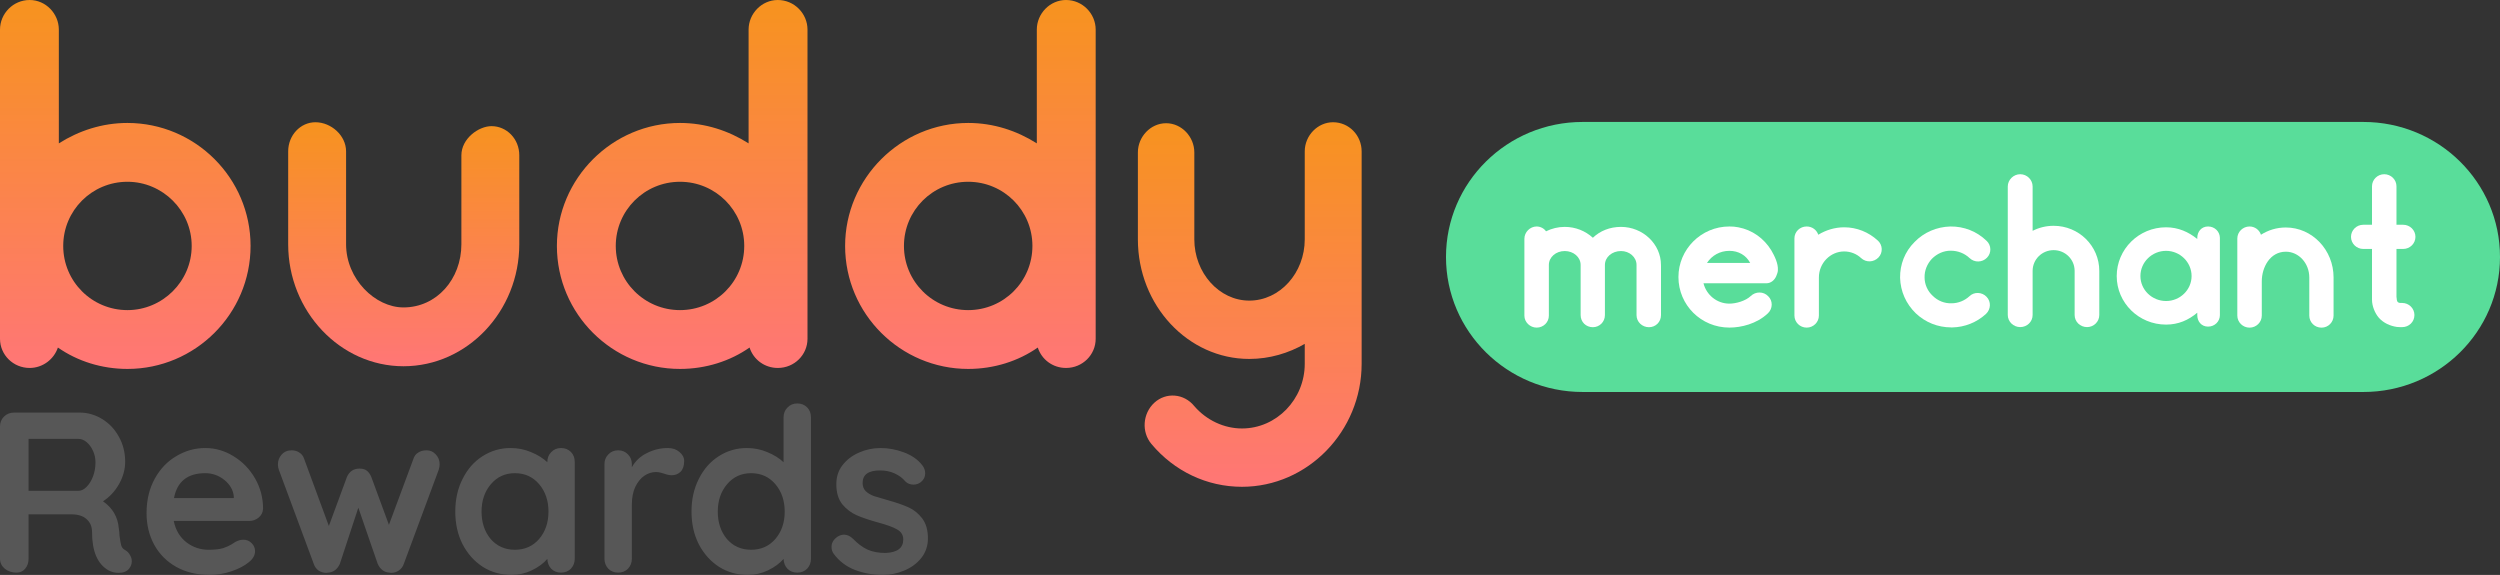 <svg width="287" height="66" viewBox="0 0 287 66" fill="none" xmlns="http://www.w3.org/2000/svg">
<rect x="0" y="0" width="287" height="66" fill="#333333" stroke="none"/>
<path d="M28.765 28.234C28.765 36.044 22.398 42.353 14.632 42.353C11.67 42.353 8.881 41.459 6.647 39.897C6.199 41.235 4.916 42.241 3.405 42.241C1.507 42.241 0 40.732 0 38.891V3.402C0 1.561 1.507 0 3.405 0C5.248 0 6.754 1.561 6.754 3.402V16.459C9.044 15.009 11.726 14.115 14.628 14.115C22.398 14.119 28.765 20.424 28.765 28.234ZM22.006 28.234C22.006 24.161 18.657 20.867 14.632 20.867C10.555 20.867 7.258 24.157 7.258 28.234C7.258 32.307 10.551 35.601 14.632 35.601C18.653 35.601 22.006 32.307 22.006 28.234Z" fill="url(#paint0_linear)"/>
<path d="M46.32 42.045C39.058 42.045 33.083 35.74 33.083 28.037V17.38C33.083 15.54 34.478 14.034 36.213 14.034C37.999 14.034 39.73 15.54 39.73 17.38V28.037C39.73 32.054 43.079 35.293 46.32 35.293C50.117 35.293 52.967 32.059 52.967 28.037V17.828C52.967 15.931 54.921 14.482 56.428 14.482C58.158 14.482 59.614 15.931 59.614 17.828V28.037C59.614 35.736 53.639 42.045 46.32 42.045Z" fill="url(#paint1_linear)"/>
<path d="M92.701 3.402V38.891C92.701 40.732 91.194 42.241 89.291 42.241C87.785 42.241 86.498 41.291 86.05 39.897C83.816 41.459 81.022 42.353 78.064 42.353C70.299 42.353 63.932 36.048 63.932 28.234C63.932 20.48 70.299 14.115 78.064 14.115C80.97 14.115 83.648 15.009 85.938 16.459V3.402C85.938 1.561 87.445 0 89.287 0C91.194 0 92.701 1.561 92.701 3.402ZM85.439 28.234C85.439 24.161 82.141 20.867 78.064 20.867C73.988 20.867 70.69 24.161 70.69 28.234C70.69 32.307 73.988 35.601 78.064 35.601C82.145 35.601 85.439 32.307 85.439 28.234Z" fill="url(#paint2_linear)"/>
<path d="M125.784 3.402V38.891C125.784 40.732 124.278 42.241 122.379 42.241C120.872 42.241 119.585 41.291 119.138 39.897C116.903 41.459 114.11 42.353 111.152 42.353C103.391 42.353 97.019 36.048 97.019 28.234C97.019 20.48 103.386 14.115 111.152 14.115C114.058 14.115 116.736 15.009 119.026 16.459V3.402C119.026 1.561 120.532 0 122.379 0C124.273 0 125.784 1.561 125.784 3.402ZM118.522 28.234C118.522 24.161 115.229 20.867 111.148 20.867C107.067 20.867 103.774 24.161 103.774 28.234C103.774 32.307 107.067 35.601 111.148 35.601C115.229 35.601 118.522 32.307 118.522 28.234Z" fill="url(#paint3_linear)"/>
<path d="M156.316 17.38V41.765C156.316 49.519 150.117 55.884 142.575 55.884C138.554 55.884 134.809 54.1 132.187 50.973C131.016 49.58 131.18 47.459 132.523 46.229C133.866 44.999 135.928 45.167 137.103 46.621C138.498 48.238 140.513 49.188 142.579 49.188C146.544 49.188 149.785 45.842 149.785 41.765V39.477C147.943 40.535 145.765 41.206 143.419 41.206C136.38 41.206 130.629 35.069 130.629 27.478V17.492C130.629 15.707 132.08 14.146 133.87 14.146C135.657 14.146 137.108 15.707 137.108 17.492V27.478C137.108 31.328 139.957 34.51 143.419 34.51C146.936 34.51 149.785 31.328 149.785 27.478V17.38C149.785 15.54 151.292 14.034 153.023 14.034C154.865 14.03 156.316 15.54 156.316 17.38Z" fill="url(#paint4_linear)"/>
<path d="M14.396 63.165C14.623 63.305 14.798 63.489 14.921 63.717C15.06 63.944 15.13 64.18 15.13 64.425C15.13 64.74 15.025 65.029 14.816 65.291C14.553 65.606 14.151 65.764 13.609 65.764C13.19 65.764 12.805 65.667 12.456 65.475C11.197 64.758 10.568 63.297 10.568 61.092C10.568 60.462 10.358 59.963 9.938 59.596C9.536 59.228 8.951 59.045 8.181 59.045H3.278V64.136C3.278 64.609 3.147 64.994 2.884 65.291C2.64 65.589 2.308 65.737 1.888 65.737C1.381 65.737 0.935 65.589 0.551 65.291C0.184 64.976 0 64.591 0 64.136V48.967C0 48.512 0.149 48.135 0.446 47.838C0.76 47.523 1.145 47.365 1.6 47.365H9.152C10.061 47.365 10.917 47.611 11.721 48.1C12.525 48.59 13.164 49.264 13.636 50.121C14.125 50.979 14.37 51.941 14.37 53.008C14.37 53.883 14.134 54.74 13.662 55.58C13.19 56.403 12.578 57.059 11.826 57.549C12.928 58.319 13.531 59.351 13.636 60.646C13.688 60.926 13.714 61.197 13.714 61.459C13.784 62.002 13.854 62.395 13.924 62.64C13.994 62.868 14.151 63.043 14.396 63.165ZM9.02 56.342C9.335 56.342 9.641 56.193 9.938 55.895C10.236 55.598 10.48 55.204 10.672 54.714C10.865 54.207 10.961 53.664 10.961 53.087C10.961 52.597 10.865 52.151 10.672 51.748C10.48 51.329 10.236 50.996 9.938 50.751C9.641 50.506 9.335 50.384 9.02 50.384H3.278V56.342H9.02ZM30.199 58.389C30.181 58.809 30.015 59.15 29.701 59.412C29.386 59.675 29.019 59.806 28.599 59.806H19.946C20.155 60.838 20.636 61.652 21.388 62.247C22.14 62.824 22.988 63.113 23.932 63.113C24.648 63.113 25.208 63.052 25.61 62.929C26.012 62.789 26.326 62.649 26.554 62.509C26.799 62.352 26.965 62.247 27.052 62.194C27.367 62.037 27.664 61.958 27.944 61.958C28.311 61.958 28.625 62.089 28.888 62.352C29.15 62.614 29.281 62.92 29.281 63.27C29.281 63.743 29.036 64.171 28.547 64.556C28.057 64.959 27.402 65.3 26.58 65.58C25.758 65.86 24.928 66 24.089 66C22.62 66 21.335 65.694 20.234 65.081C19.15 64.469 18.311 63.629 17.717 62.562C17.122 61.477 16.825 60.261 16.825 58.914C16.825 57.409 17.14 56.088 17.769 54.95C18.399 53.813 19.229 52.947 20.26 52.352C21.292 51.74 22.393 51.434 23.564 51.434C24.718 51.434 25.802 51.748 26.816 52.378C27.847 53.008 28.669 53.857 29.281 54.924C29.893 55.992 30.199 57.146 30.199 58.389ZM23.564 54.321C21.537 54.321 20.339 55.274 19.972 57.181H26.842V56.998C26.772 56.263 26.414 55.633 25.767 55.108C25.12 54.583 24.386 54.321 23.564 54.321ZM48.976 51.696C49.395 51.696 49.745 51.853 50.025 52.168C50.322 52.466 50.471 52.851 50.471 53.323C50.471 53.481 50.436 53.682 50.366 53.927L46.354 64.74C46.249 65.055 46.057 65.309 45.777 65.501C45.515 65.676 45.226 65.764 44.911 65.764L44.702 65.737C44.107 65.702 43.662 65.37 43.364 64.74L41.136 58.284L39.011 64.74C38.714 65.37 38.269 65.702 37.674 65.737L37.464 65.764C37.15 65.764 36.852 65.676 36.573 65.501C36.311 65.309 36.127 65.055 36.022 64.74L32.01 53.927C31.94 53.734 31.905 53.533 31.905 53.323C31.905 52.886 32.045 52.51 32.325 52.195C32.622 51.862 33.007 51.696 33.479 51.696C33.828 51.696 34.125 51.783 34.37 51.959C34.632 52.116 34.816 52.361 34.921 52.693L37.753 60.383L39.824 54.767C40.104 54.119 40.585 53.796 41.267 53.796C41.634 53.796 41.913 53.874 42.106 54.032C42.316 54.189 42.49 54.434 42.63 54.767L44.649 60.252L47.455 52.693C47.56 52.361 47.743 52.116 48.006 51.959C48.268 51.783 48.591 51.696 48.976 51.696ZM64.407 51.434C64.862 51.434 65.238 51.582 65.535 51.88C65.832 52.177 65.981 52.562 65.981 53.035V64.136C65.981 64.591 65.832 64.976 65.535 65.291C65.238 65.589 64.862 65.737 64.407 65.737C63.953 65.737 63.577 65.589 63.28 65.291C63 64.994 62.852 64.618 62.834 64.163C62.397 64.67 61.803 65.108 61.051 65.475C60.317 65.825 59.539 66 58.717 66C57.511 66 56.418 65.694 55.439 65.081C54.46 64.451 53.682 63.585 53.106 62.483C52.546 61.381 52.266 60.13 52.266 58.73C52.266 57.33 52.546 56.079 53.106 54.977C53.665 53.857 54.425 52.991 55.387 52.378C56.366 51.748 57.441 51.434 58.612 51.434C59.451 51.434 60.238 51.591 60.972 51.906C61.706 52.203 62.327 52.588 62.834 53.061V53.035C62.834 52.58 62.983 52.203 63.28 51.906C63.577 51.591 63.953 51.434 64.407 51.434ZM59.111 63.113C60.247 63.113 61.173 62.702 61.89 61.879C62.607 61.039 62.965 59.99 62.965 58.73C62.965 57.47 62.607 56.42 61.89 55.58C61.173 54.74 60.247 54.321 59.111 54.321C57.992 54.321 57.074 54.74 56.357 55.58C55.64 56.42 55.282 57.47 55.282 58.73C55.282 59.99 55.632 61.039 56.331 61.879C57.048 62.702 57.974 63.113 59.111 63.113ZM76.681 51.434C77.205 51.434 77.642 51.582 77.992 51.88C78.359 52.177 78.543 52.527 78.543 52.93C78.543 53.472 78.403 53.883 78.123 54.163C77.844 54.426 77.511 54.557 77.127 54.557C76.865 54.557 76.567 54.496 76.235 54.373C76.183 54.356 76.06 54.321 75.868 54.268C75.693 54.216 75.501 54.189 75.291 54.189C74.837 54.189 74.4 54.329 73.98 54.609C73.561 54.889 73.211 55.318 72.931 55.895C72.669 56.455 72.537 57.129 72.537 57.916V64.136C72.537 64.591 72.389 64.976 72.092 65.291C71.795 65.589 71.419 65.737 70.964 65.737C70.51 65.737 70.134 65.589 69.837 65.291C69.54 64.976 69.391 64.591 69.391 64.136V53.297C69.391 52.842 69.54 52.466 69.837 52.168C70.134 51.853 70.51 51.696 70.964 51.696C71.419 51.696 71.795 51.853 72.092 52.168C72.389 52.466 72.537 52.842 72.537 53.297V53.638C72.94 52.921 73.517 52.378 74.269 52.011C75.02 51.626 75.824 51.434 76.681 51.434ZM91.526 46.316C91.981 46.316 92.357 46.464 92.654 46.762C92.951 47.059 93.1 47.444 93.1 47.917V64.136C93.1 64.591 92.951 64.976 92.654 65.291C92.357 65.589 91.981 65.737 91.526 65.737C91.072 65.737 90.696 65.589 90.399 65.291C90.119 64.994 89.97 64.618 89.953 64.163C89.516 64.67 88.921 65.108 88.17 65.475C87.436 65.825 86.658 66 85.836 66C84.63 66 83.537 65.694 82.558 65.081C81.579 64.451 80.801 63.585 80.224 62.483C79.665 61.381 79.385 60.13 79.385 58.73C79.385 57.33 79.665 56.079 80.224 54.977C80.784 53.857 81.544 52.991 82.506 52.378C83.485 51.748 84.56 51.434 85.731 51.434C86.57 51.434 87.357 51.591 88.091 51.906C88.825 52.203 89.446 52.588 89.953 53.061V47.917C89.953 47.462 90.102 47.086 90.399 46.788C90.696 46.473 91.072 46.316 91.526 46.316ZM86.229 63.113C87.366 63.113 88.292 62.702 89.009 61.879C89.726 61.039 90.084 59.99 90.084 58.73C90.084 57.47 89.726 56.42 89.009 55.58C88.292 54.74 87.366 54.321 86.229 54.321C85.111 54.321 84.193 54.74 83.476 55.58C82.759 56.42 82.401 57.47 82.401 58.73C82.401 59.99 82.751 61.039 83.45 61.879C84.166 62.702 85.093 63.113 86.229 63.113ZM95.697 63.559C95.539 63.349 95.46 63.087 95.46 62.772C95.46 62.317 95.688 61.932 96.142 61.617C96.387 61.459 96.641 61.381 96.903 61.381C97.27 61.381 97.62 61.547 97.952 61.879C98.476 62.422 99.018 62.824 99.577 63.087C100.154 63.349 100.845 63.48 101.649 63.48C103.013 63.428 103.694 62.912 103.694 61.932C103.694 61.424 103.458 61.039 102.986 60.777C102.532 60.515 101.815 60.252 100.836 59.99C99.822 59.71 98.992 59.43 98.345 59.15C97.716 58.87 97.165 58.45 96.693 57.89C96.238 57.313 96.011 56.543 96.011 55.58C96.011 54.74 96.247 54.014 96.719 53.402C97.209 52.772 97.838 52.291 98.607 51.959C99.394 51.608 100.224 51.434 101.098 51.434C101.99 51.434 102.881 51.6 103.773 51.932C104.665 52.265 105.364 52.755 105.871 53.402C106.098 53.682 106.212 53.997 106.212 54.347C106.212 54.749 106.046 55.082 105.713 55.344C105.469 55.537 105.189 55.633 104.874 55.633C104.49 55.633 104.175 55.51 103.93 55.265C103.616 54.88 103.205 54.574 102.698 54.347C102.208 54.119 101.649 54.006 101.02 54.006C99.691 54.006 99.027 54.487 99.027 55.449C99.027 55.834 99.149 56.149 99.394 56.394C99.639 56.621 99.945 56.805 100.312 56.945C100.696 57.068 101.229 57.225 101.911 57.418C102.855 57.68 103.642 57.951 104.271 58.231C104.901 58.511 105.434 58.94 105.871 59.517C106.308 60.095 106.526 60.856 106.526 61.801C106.526 62.658 106.273 63.41 105.766 64.058C105.259 64.688 104.603 65.169 103.799 65.501C103.013 65.834 102.2 66 101.361 66C100.207 66 99.132 65.807 98.135 65.422C97.139 65.037 96.326 64.416 95.697 63.559Z" fill="#575757"/>
<path d="M271.313 45H181.687C173.023 45 166 38.061 166 29.5C166 20.939 173.023 14 181.687 14H271.313C279.977 14 287 20.939 287 29.5C287 38.061 279.977 45 271.313 45Z" fill="#59DD9A"/>
<path d="M190.683 30.488C190.683 30.535 190.683 30.556 190.683 30.581V36.176C190.683 36.962 190.074 37.564 189.301 37.564C188.527 37.564 187.874 36.962 187.874 36.176V30.578V30.484C187.874 30.463 187.874 30.437 187.874 30.416C187.874 29.515 187.053 28.819 186.094 28.819C185.065 28.819 184.244 29.515 184.244 30.416V30.484C184.244 30.531 184.244 30.553 184.244 30.578V36.176C184.244 36.962 183.613 37.564 182.862 37.564C182.066 37.564 181.457 36.962 181.457 36.176V30.578V30.484C181.457 30.463 181.457 30.437 181.457 30.416C181.457 29.515 180.636 28.819 179.633 28.819C178.626 28.819 177.809 29.515 177.809 30.416V36.244C177.809 36.983 177.2 37.611 176.405 37.611C175.657 37.611 175 36.987 175 36.244V27.409C175 26.645 175.657 26 176.405 26C176.85 26 177.269 26.231 177.481 26.555C178.137 26.231 178.863 26.047 179.633 26.047C180.873 26.047 181.997 26.508 182.862 27.294C183.682 26.508 184.806 26.047 186.09 26.047C188.596 26.047 190.68 28.011 190.68 30.419V30.488H190.683Z" fill="white"/>
<path d="M202.771 32.521H195.562C195.89 33.84 197.083 34.857 198.535 34.857C199.283 34.857 200.385 34.557 200.994 33.977C201.556 33.444 202.446 33.444 202.982 33.999C203.544 34.532 203.522 35.433 202.96 35.963C201.672 37.189 199.87 37.607 198.535 37.607C195.281 37.607 192.684 35.015 192.684 31.803C192.684 28.635 195.281 26 198.535 26C198.885 26 199.214 26.022 199.564 26.094C201.154 26.393 202.512 27.366 203.354 28.754C203.73 29.403 204.15 30.257 204.102 31.021C204.102 31.23 204.007 31.461 203.916 31.692C203.73 32.128 203.332 32.521 202.771 32.521ZM195.96 30.185H200.921C200.454 29.305 199.586 28.797 198.535 28.797C197.455 28.797 196.521 29.327 195.96 30.185Z" fill="white"/>
<path d="M215.646 29.561C215.106 30.116 214.241 30.163 213.657 29.63C213.143 29.143 212.439 28.866 211.713 28.866C210.122 28.866 208.809 30.207 208.809 31.85V36.223C208.809 36.987 208.178 37.611 207.405 37.611C206.631 37.611 206 36.987 206 36.223V27.366C206 26.602 206.631 26 207.405 26C208.036 26 208.55 26.393 208.74 26.948C209.604 26.415 210.637 26.094 211.713 26.094C213.165 26.094 214.522 26.649 215.576 27.619C216.138 28.127 216.182 29.006 215.646 29.561Z" fill="white"/>
<path d="M224.007 37.586C222.46 37.586 221.033 37.009 219.932 35.967C218.808 34.879 218.177 33.448 218.13 31.898C218.108 30.373 218.669 28.892 219.793 27.781C220.869 26.671 222.321 26.047 223.89 26.001C225.459 25.979 226.932 26.556 228.056 27.644C228.618 28.153 228.64 29.054 228.103 29.587C227.563 30.142 226.677 30.164 226.115 29.634C225.532 29.079 224.758 28.78 223.937 28.78C223.116 28.78 222.369 29.126 221.785 29.706C221.245 30.283 220.92 31.047 220.942 31.858C220.942 32.644 221.292 33.43 221.88 33.963C222.463 34.54 223.237 34.843 224.032 34.818C224.806 34.818 225.532 34.518 226.093 34.007C226.633 33.473 227.545 33.52 228.06 34.075C228.6 34.63 228.552 35.51 227.99 36.039C226.936 37.009 225.557 37.564 224.105 37.59H224.007V37.586Z" fill="white"/>
<path d="M240.999 36.163C240.999 36.927 240.368 37.551 239.594 37.551C238.799 37.551 238.168 36.927 238.168 36.163V31.099C238.168 29.779 237.092 28.716 235.756 28.716C234.421 28.716 233.345 29.779 233.345 31.099V36.163C233.345 36.927 232.714 37.551 231.919 37.551C231.145 37.551 230.492 36.927 230.492 36.163V21.409C230.492 20.645 231.149 20 231.919 20C232.714 20 233.345 20.649 233.345 21.409V26.499C234.071 26.128 234.888 25.922 235.756 25.922C238.66 25.922 240.999 28.237 240.999 31.102V36.163Z" fill="white"/>
<path d="M254.844 27.319V36.176C254.844 36.893 254.261 37.495 253.487 37.495C252.714 37.495 252.247 36.893 252.247 36.176V35.898C251.24 36.753 250.069 37.264 248.664 37.264C245.527 37.264 242.999 34.767 242.999 31.692C242.999 28.617 245.527 26.094 248.664 26.094C250.069 26.094 251.24 26.627 252.247 27.435V27.319C252.247 26.602 252.714 26 253.487 26C254.261 26 254.844 26.602 254.844 27.319ZM251.594 31.688C251.594 30.091 250.259 28.797 248.668 28.797C247.052 28.797 245.72 30.091 245.72 31.688C245.72 33.285 247.056 34.557 248.668 34.557C250.259 34.557 251.594 33.285 251.594 31.688Z" fill="white"/>
<path d="M267.894 31.854V36.226C267.894 36.991 267.285 37.614 266.511 37.614C265.716 37.614 265.107 36.991 265.107 36.226V31.854C265.107 30.21 263.888 28.895 262.414 28.895C260.59 28.895 259.653 30.697 259.653 32.294V36.226C259.653 36.991 259.022 37.614 258.248 37.614C257.475 37.614 256.844 36.991 256.844 36.226V27.388C256.844 26.624 257.475 26 258.248 26C258.857 26 259.372 26.393 259.558 26.948C260.401 26.415 261.36 26.115 262.414 26.115C265.435 26.115 267.894 28.682 267.894 31.854Z" fill="white"/>
<path d="M277.176 36.167C277.176 36.953 276.545 37.555 275.772 37.555C275.56 37.555 275.374 37.555 275.162 37.533C274.389 37.418 273.641 37.093 273.101 36.491C272.634 35.958 272.306 35.125 272.306 34.411V28.579H271.299C270.526 28.579 269.895 27.956 269.895 27.191C269.895 26.427 270.526 25.803 271.299 25.803H272.306V21.388C272.306 20.624 272.937 20 273.71 20C274.484 20 275.115 20.624 275.115 21.388V25.803H275.888C276.662 25.803 277.293 26.427 277.293 27.191C277.293 27.956 276.662 28.579 275.888 28.579H275.115V34.083C275.162 34.267 275.115 34.545 275.279 34.685C275.396 34.801 275.607 34.779 275.772 34.779C276.545 34.779 277.176 35.403 277.176 36.167Z" fill="white"/>
<defs>
<linearGradient id="paint0_linear" x1="14.382" y1="0" x2="14.382" y2="42.353" gradientUnits="userSpaceOnUse">
<stop stop-color="#F7931E"/>
<stop offset="1" stop-color="#FF7676"/>
</linearGradient>
<linearGradient id="paint1_linear" x1="46.348" y1="14.034" x2="46.348" y2="42.045" gradientUnits="userSpaceOnUse">
<stop stop-color="#F7931E"/>
<stop offset="1" stop-color="#FF7676"/>
</linearGradient>
<linearGradient id="paint2_linear" x1="78.316" y1="0" x2="78.316" y2="42.353" gradientUnits="userSpaceOnUse">
<stop stop-color="#F7931E"/>
<stop offset="1" stop-color="#FF7676"/>
</linearGradient>
<linearGradient id="paint3_linear" x1="111.402" y1="0" x2="111.402" y2="42.353" gradientUnits="userSpaceOnUse">
<stop stop-color="#F7931E"/>
<stop offset="1" stop-color="#FF7676"/>
</linearGradient>
<linearGradient id="paint4_linear" x1="143.472" y1="14.034" x2="143.472" y2="55.884" gradientUnits="userSpaceOnUse">
<stop stop-color="#F7931E"/>
<stop offset="1" stop-color="#FF7676"/>
</linearGradient>
</defs>
</svg>
